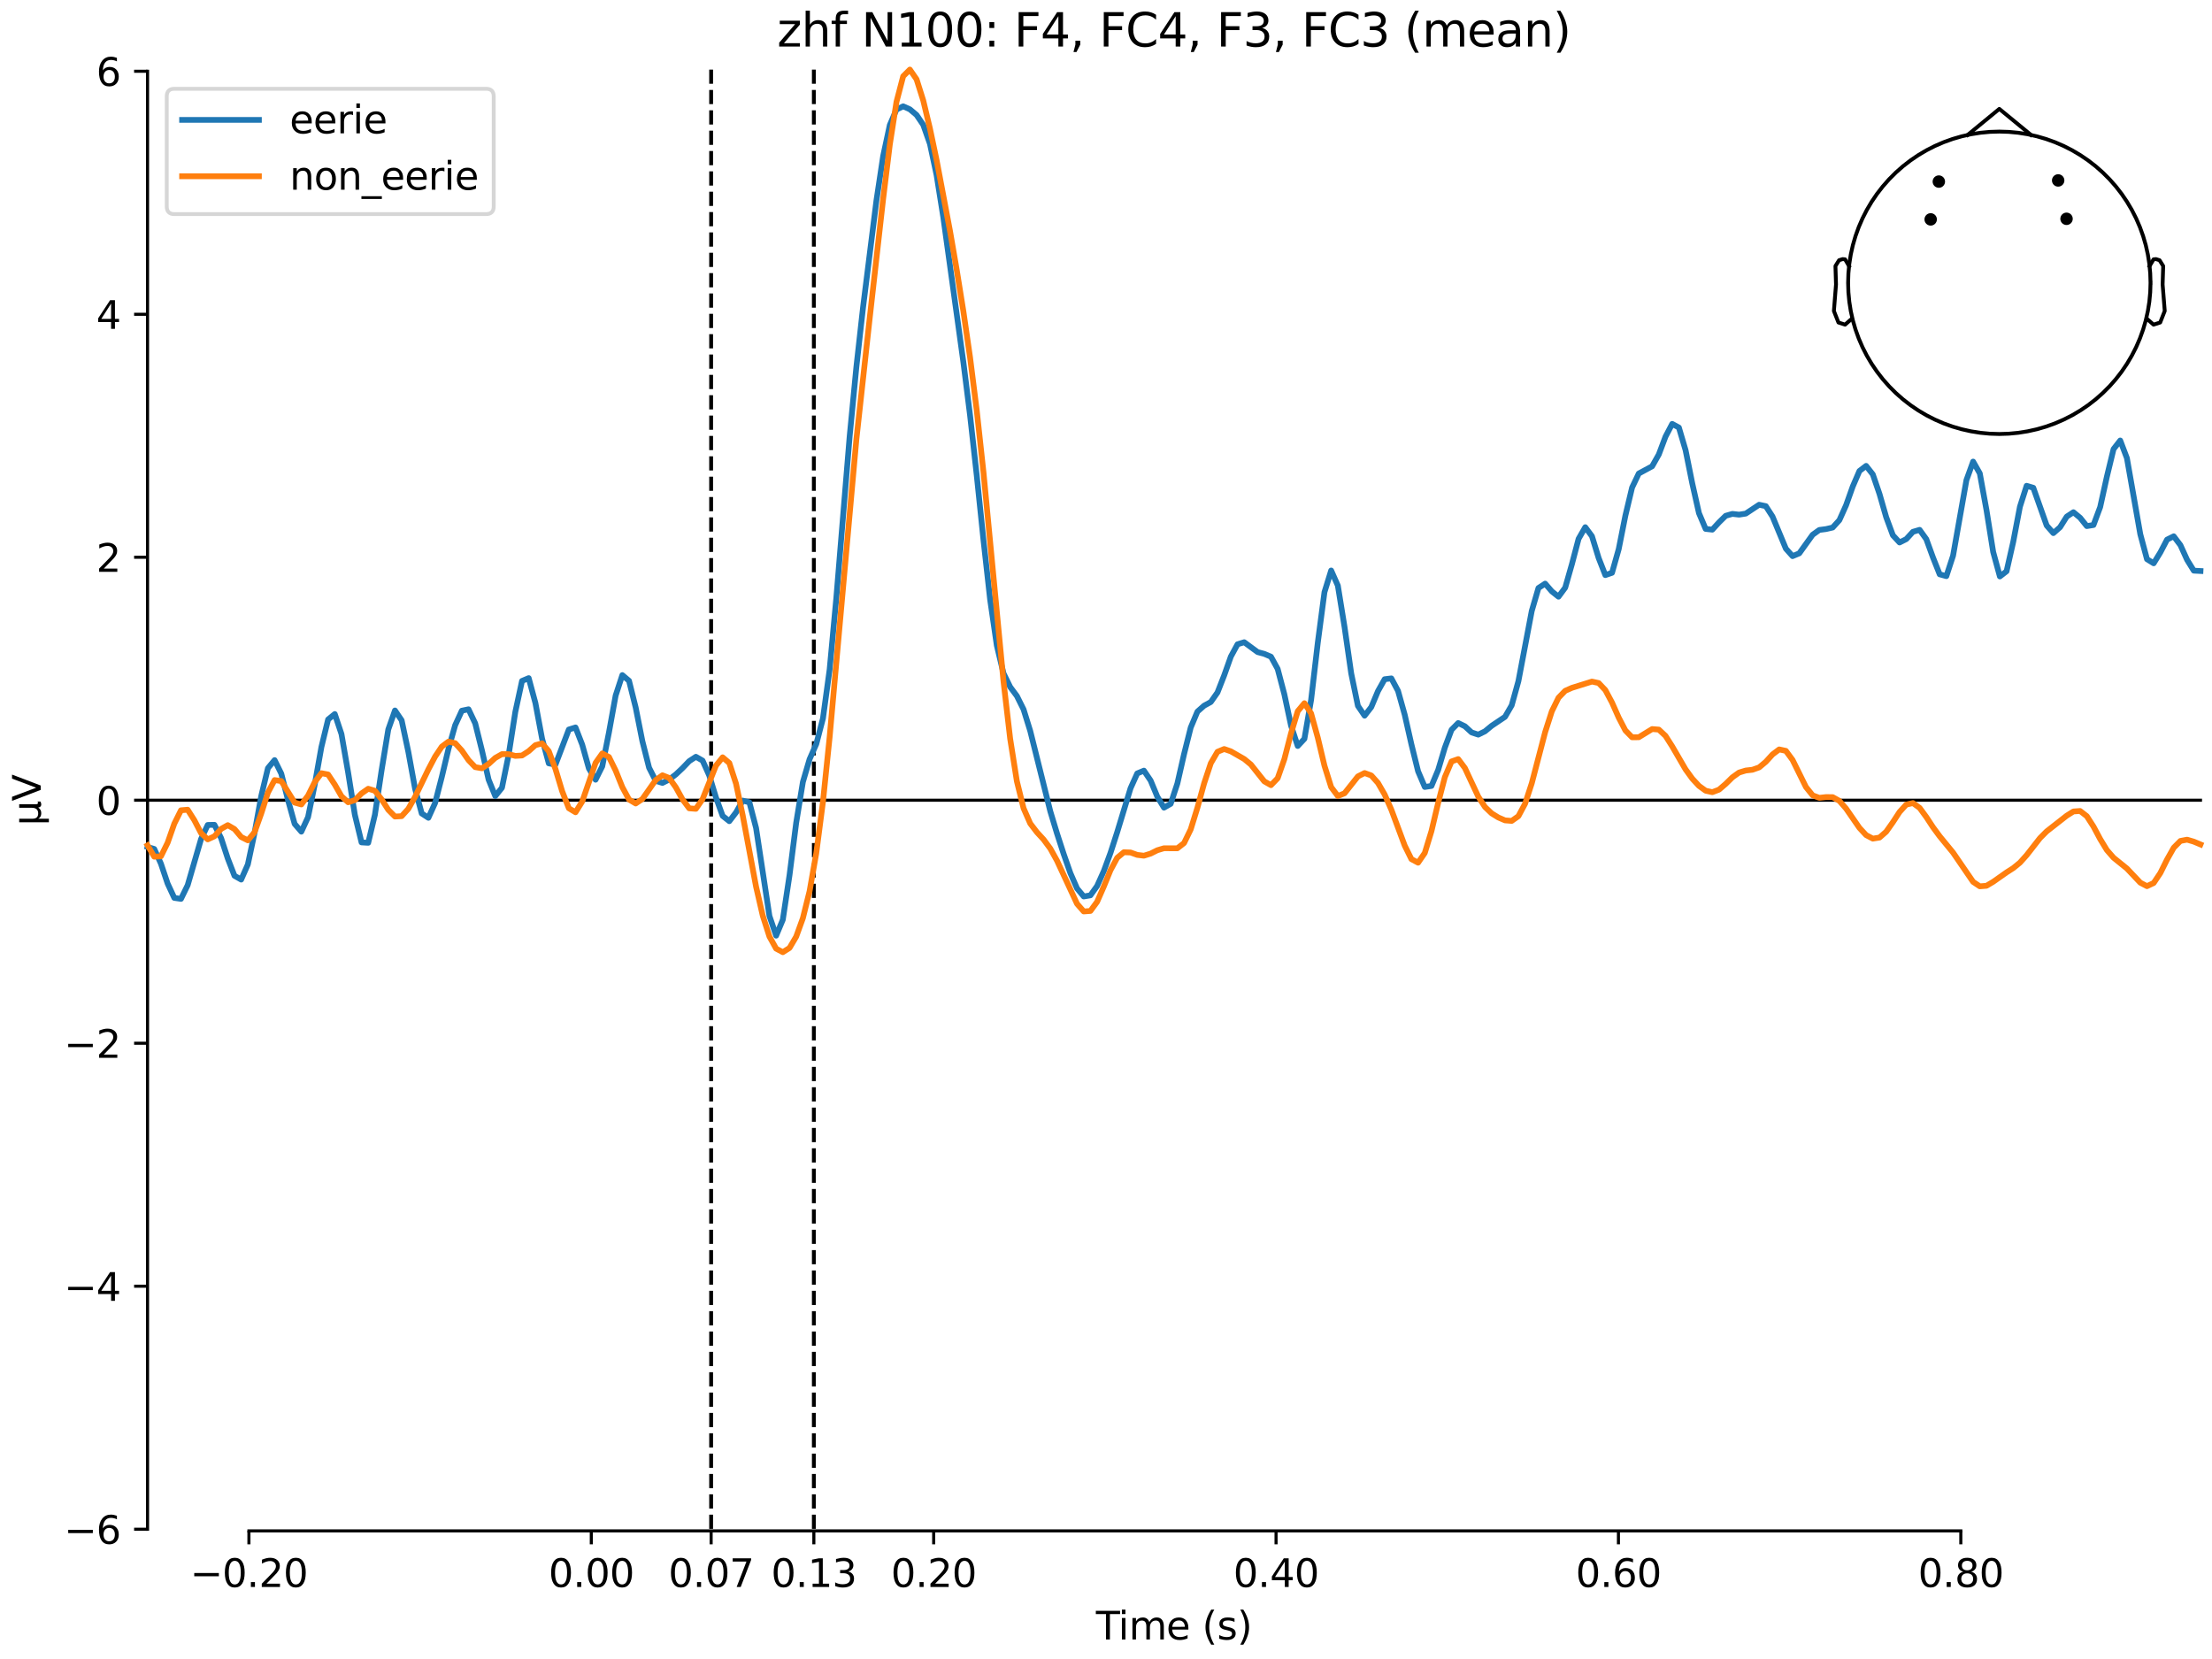 <?xml version="1.0" encoding="utf-8" standalone="no"?>
<!DOCTYPE svg PUBLIC "-//W3C//DTD SVG 1.1//EN"
  "http://www.w3.org/Graphics/SVG/1.1/DTD/svg11.dtd">
<svg xmlns:xlink="http://www.w3.org/1999/xlink" width="576pt" height="432pt" viewBox="0 0 576 432" xmlns="http://www.w3.org/2000/svg" version="1.1">
 <defs>
  <style type="text/css">*{stroke-linejoin: round; stroke-linecap: butt}</style>
 </defs>
 <g id="figure_1">
  <g id="patch_1">
   <path d="M 0 432 
L 576 432 
L 576 0 
L 0 0 
z
" style="fill: #ffffff"/>
  </g>
  <g id="axes_1">
   <g id="patch_2">
    <path d="M 38.421 398.644 
L 573 398.644 
L 573 18.118 
L 38.421 18.118 
L 38.421 398.644 
z
" style="fill: none; opacity: 0"/>
   </g>
   <g id="patch_3">
    <path d="M 38.421 398.202 
L 38.421 18.56 
" style="fill: none; stroke: #000000; stroke-width: 0.8; stroke-linejoin: miter; stroke-linecap: square"/>
   </g>
   <g id="LineCollection_1">
    <path d="M 185.177 18.118 
L 185.177 398.644 
" clip-path="url(#p193b482e52)" style="fill: none; stroke-dasharray: 3.7,1.6; stroke-dashoffset: 0; stroke: #000000"/>
    <path d="M 211.924 18.118 
L 211.924 398.644 
" clip-path="url(#p193b482e52)" style="fill: none; stroke-dasharray: 3.7,1.6; stroke-dashoffset: 0; stroke: #000000"/>
   </g>
   <g id="matplotlib.axis_1">
    <g id="xtick_1">
     <g id="line2d_1">
      <defs>
       <path id="mfb7d9181b5" d="M 0 0 
L 0 3.5 
" style="stroke: #000000; stroke-width: 0.8"/>
      </defs>
      <g>
       <use xlink:href="#mfb7d9181b5" x="64.819" y="398.644" style="stroke: #000000; stroke-width: 0.8"/>
      </g>
     </g>
     <g id="text_1">
      <!-- −0.20 -->
      <g transform="translate(49.496 413.242) scale(0.1 -0.1)">
       <defs>
        <path id="DejaVuSans-2212" d="M 678 2272 
L 4684 2272 
L 4684 1741 
L 678 1741 
L 678 2272 
z
" transform="scale(0.016)"/>
        <path id="DejaVuSans-30" d="M 2034 4250 
Q 1547 4250 1301 3770 
Q 1056 3291 1056 2328 
Q 1056 1369 1301 889 
Q 1547 409 2034 409 
Q 2525 409 2770 889 
Q 3016 1369 3016 2328 
Q 3016 3291 2770 3770 
Q 2525 4250 2034 4250 
z
M 2034 4750 
Q 2819 4750 3233 4129 
Q 3647 3509 3647 2328 
Q 3647 1150 3233 529 
Q 2819 -91 2034 -91 
Q 1250 -91 836 529 
Q 422 1150 422 2328 
Q 422 3509 836 4129 
Q 1250 4750 2034 4750 
z
" transform="scale(0.016)"/>
        <path id="DejaVuSans-2e" d="M 684 794 
L 1344 794 
L 1344 0 
L 684 0 
L 684 794 
z
" transform="scale(0.016)"/>
        <path id="DejaVuSans-32" d="M 1228 531 
L 3431 531 
L 3431 0 
L 469 0 
L 469 531 
Q 828 903 1448 1529 
Q 2069 2156 2228 2338 
Q 2531 2678 2651 2914 
Q 2772 3150 2772 3378 
Q 2772 3750 2511 3984 
Q 2250 4219 1831 4219 
Q 1534 4219 1204 4116 
Q 875 4013 500 3803 
L 500 4441 
Q 881 4594 1212 4672 
Q 1544 4750 1819 4750 
Q 2544 4750 2975 4387 
Q 3406 4025 3406 3419 
Q 3406 3131 3298 2873 
Q 3191 2616 2906 2266 
Q 2828 2175 2409 1742 
Q 1991 1309 1228 531 
z
" transform="scale(0.016)"/>
       </defs>
       <use xlink:href="#DejaVuSans-2212"/>
       <use xlink:href="#DejaVuSans-30" transform="translate(83.789 0)"/>
       <use xlink:href="#DejaVuSans-2e" transform="translate(147.412 0)"/>
       <use xlink:href="#DejaVuSans-32" transform="translate(179.199 0)"/>
       <use xlink:href="#DejaVuSans-30" transform="translate(242.822 0)"/>
      </g>
     </g>
    </g>
    <g id="xtick_2">
     <g id="line2d_2">
      <g>
       <use xlink:href="#mfb7d9181b5" x="153.973" y="398.644" style="stroke: #000000; stroke-width: 0.8"/>
      </g>
     </g>
     <g id="text_2">
      <!-- 0.00 -->
      <g transform="translate(142.84 413.242) scale(0.1 -0.1)">
       <use xlink:href="#DejaVuSans-30"/>
       <use xlink:href="#DejaVuSans-2e" transform="translate(63.623 0)"/>
       <use xlink:href="#DejaVuSans-30" transform="translate(95.41 0)"/>
       <use xlink:href="#DejaVuSans-30" transform="translate(159.033 0)"/>
      </g>
     </g>
    </g>
    <g id="xtick_3">
     <g id="line2d_3">
      <g>
       <use xlink:href="#mfb7d9181b5" x="185.177" y="398.644" style="stroke: #000000; stroke-width: 0.8"/>
      </g>
     </g>
     <g id="text_3">
      <!-- 0.07 -->
      <g transform="translate(174.045 413.242) scale(0.1 -0.1)">
       <defs>
        <path id="DejaVuSans-37" d="M 525 4666 
L 3525 4666 
L 3525 4397 
L 1831 0 
L 1172 0 
L 2766 4134 
L 525 4134 
L 525 4666 
z
" transform="scale(0.016)"/>
       </defs>
       <use xlink:href="#DejaVuSans-30"/>
       <use xlink:href="#DejaVuSans-2e" transform="translate(63.623 0)"/>
       <use xlink:href="#DejaVuSans-30" transform="translate(95.41 0)"/>
       <use xlink:href="#DejaVuSans-37" transform="translate(159.033 0)"/>
      </g>
     </g>
    </g>
    <g id="xtick_4">
     <g id="line2d_4">
      <g>
       <use xlink:href="#mfb7d9181b5" x="211.924" y="398.644" style="stroke: #000000; stroke-width: 0.8"/>
      </g>
     </g>
     <g id="text_4">
      <!-- 0.13 -->
      <g transform="translate(200.791 413.242) scale(0.1 -0.1)">
       <defs>
        <path id="DejaVuSans-31" d="M 794 531 
L 1825 531 
L 1825 4091 
L 703 3866 
L 703 4441 
L 1819 4666 
L 2450 4666 
L 2450 531 
L 3481 531 
L 3481 0 
L 794 0 
L 794 531 
z
" transform="scale(0.016)"/>
        <path id="DejaVuSans-33" d="M 2597 2516 
Q 3050 2419 3304 2112 
Q 3559 1806 3559 1356 
Q 3559 666 3084 287 
Q 2609 -91 1734 -91 
Q 1441 -91 1130 -33 
Q 819 25 488 141 
L 488 750 
Q 750 597 1062 519 
Q 1375 441 1716 441 
Q 2309 441 2620 675 
Q 2931 909 2931 1356 
Q 2931 1769 2642 2001 
Q 2353 2234 1838 2234 
L 1294 2234 
L 1294 2753 
L 1863 2753 
Q 2328 2753 2575 2939 
Q 2822 3125 2822 3475 
Q 2822 3834 2567 4026 
Q 2313 4219 1838 4219 
Q 1578 4219 1281 4162 
Q 984 4106 628 3988 
L 628 4550 
Q 988 4650 1302 4700 
Q 1616 4750 1894 4750 
Q 2613 4750 3031 4423 
Q 3450 4097 3450 3541 
Q 3450 3153 3228 2886 
Q 3006 2619 2597 2516 
z
" transform="scale(0.016)"/>
       </defs>
       <use xlink:href="#DejaVuSans-30"/>
       <use xlink:href="#DejaVuSans-2e" transform="translate(63.623 0)"/>
       <use xlink:href="#DejaVuSans-31" transform="translate(95.41 0)"/>
       <use xlink:href="#DejaVuSans-33" transform="translate(159.033 0)"/>
      </g>
     </g>
    </g>
    <g id="xtick_5">
     <g id="line2d_5">
      <g>
       <use xlink:href="#mfb7d9181b5" x="243.128" y="398.644" style="stroke: #000000; stroke-width: 0.8"/>
      </g>
     </g>
     <g id="text_5">
      <!-- 0.20 -->
      <g transform="translate(231.995 413.242) scale(0.1 -0.1)">
       <use xlink:href="#DejaVuSans-30"/>
       <use xlink:href="#DejaVuSans-2e" transform="translate(63.623 0)"/>
       <use xlink:href="#DejaVuSans-32" transform="translate(95.41 0)"/>
       <use xlink:href="#DejaVuSans-30" transform="translate(159.033 0)"/>
      </g>
     </g>
    </g>
    <g id="xtick_6">
     <g id="line2d_6">
      <g>
       <use xlink:href="#mfb7d9181b5" x="332.282" y="398.644" style="stroke: #000000; stroke-width: 0.8"/>
      </g>
     </g>
     <g id="text_6">
      <!-- 0.40 -->
      <g transform="translate(321.15 413.242) scale(0.1 -0.1)">
       <defs>
        <path id="DejaVuSans-34" d="M 2419 4116 
L 825 1625 
L 2419 1625 
L 2419 4116 
z
M 2253 4666 
L 3047 4666 
L 3047 1625 
L 3713 1625 
L 3713 1100 
L 3047 1100 
L 3047 0 
L 2419 0 
L 2419 1100 
L 313 1100 
L 313 1709 
L 2253 4666 
z
" transform="scale(0.016)"/>
       </defs>
       <use xlink:href="#DejaVuSans-30"/>
       <use xlink:href="#DejaVuSans-2e" transform="translate(63.623 0)"/>
       <use xlink:href="#DejaVuSans-34" transform="translate(95.41 0)"/>
       <use xlink:href="#DejaVuSans-30" transform="translate(159.033 0)"/>
      </g>
     </g>
    </g>
    <g id="xtick_7">
     <g id="line2d_7">
      <g>
       <use xlink:href="#mfb7d9181b5" x="421.437" y="398.644" style="stroke: #000000; stroke-width: 0.8"/>
      </g>
     </g>
     <g id="text_7">
      <!-- 0.60 -->
      <g transform="translate(410.304 413.242) scale(0.1 -0.1)">
       <defs>
        <path id="DejaVuSans-36" d="M 2113 2584 
Q 1688 2584 1439 2293 
Q 1191 2003 1191 1497 
Q 1191 994 1439 701 
Q 1688 409 2113 409 
Q 2538 409 2786 701 
Q 3034 994 3034 1497 
Q 3034 2003 2786 2293 
Q 2538 2584 2113 2584 
z
M 3366 4563 
L 3366 3988 
Q 3128 4100 2886 4159 
Q 2644 4219 2406 4219 
Q 1781 4219 1451 3797 
Q 1122 3375 1075 2522 
Q 1259 2794 1537 2939 
Q 1816 3084 2150 3084 
Q 2853 3084 3261 2657 
Q 3669 2231 3669 1497 
Q 3669 778 3244 343 
Q 2819 -91 2113 -91 
Q 1303 -91 875 529 
Q 447 1150 447 2328 
Q 447 3434 972 4092 
Q 1497 4750 2381 4750 
Q 2619 4750 2861 4703 
Q 3103 4656 3366 4563 
z
" transform="scale(0.016)"/>
       </defs>
       <use xlink:href="#DejaVuSans-30"/>
       <use xlink:href="#DejaVuSans-2e" transform="translate(63.623 0)"/>
       <use xlink:href="#DejaVuSans-36" transform="translate(95.41 0)"/>
       <use xlink:href="#DejaVuSans-30" transform="translate(159.033 0)"/>
      </g>
     </g>
    </g>
    <g id="xtick_8">
     <g id="line2d_8">
      <g>
       <use xlink:href="#mfb7d9181b5" x="510.592" y="398.644" style="stroke: #000000; stroke-width: 0.8"/>
      </g>
     </g>
     <g id="text_8">
      <!-- 0.80 -->
      <g transform="translate(499.459 413.242) scale(0.1 -0.1)">
       <defs>
        <path id="DejaVuSans-38" d="M 2034 2216 
Q 1584 2216 1326 1975 
Q 1069 1734 1069 1313 
Q 1069 891 1326 650 
Q 1584 409 2034 409 
Q 2484 409 2743 651 
Q 3003 894 3003 1313 
Q 3003 1734 2745 1975 
Q 2488 2216 2034 2216 
z
M 1403 2484 
Q 997 2584 770 2862 
Q 544 3141 544 3541 
Q 544 4100 942 4425 
Q 1341 4750 2034 4750 
Q 2731 4750 3128 4425 
Q 3525 4100 3525 3541 
Q 3525 3141 3298 2862 
Q 3072 2584 2669 2484 
Q 3125 2378 3379 2068 
Q 3634 1759 3634 1313 
Q 3634 634 3220 271 
Q 2806 -91 2034 -91 
Q 1263 -91 848 271 
Q 434 634 434 1313 
Q 434 1759 690 2068 
Q 947 2378 1403 2484 
z
M 1172 3481 
Q 1172 3119 1398 2916 
Q 1625 2713 2034 2713 
Q 2441 2713 2670 2916 
Q 2900 3119 2900 3481 
Q 2900 3844 2670 4047 
Q 2441 4250 2034 4250 
Q 1625 4250 1398 4047 
Q 1172 3844 1172 3481 
z
" transform="scale(0.016)"/>
       </defs>
       <use xlink:href="#DejaVuSans-30"/>
       <use xlink:href="#DejaVuSans-2e" transform="translate(63.623 0)"/>
       <use xlink:href="#DejaVuSans-38" transform="translate(95.41 0)"/>
       <use xlink:href="#DejaVuSans-30" transform="translate(159.033 0)"/>
      </g>
     </g>
    </g>
    <g id="text_9">
     <!-- Time (s) -->
     <g transform="translate(285.381 426.92) scale(0.1 -0.1)">
      <defs>
       <path id="DejaVuSans-54" d="M -19 4666 
L 3928 4666 
L 3928 4134 
L 2272 4134 
L 2272 0 
L 1638 0 
L 1638 4134 
L -19 4134 
L -19 4666 
z
" transform="scale(0.016)"/>
       <path id="DejaVuSans-69" d="M 603 3500 
L 1178 3500 
L 1178 0 
L 603 0 
L 603 3500 
z
M 603 4863 
L 1178 4863 
L 1178 4134 
L 603 4134 
L 603 4863 
z
" transform="scale(0.016)"/>
       <path id="DejaVuSans-6d" d="M 3328 2828 
Q 3544 3216 3844 3400 
Q 4144 3584 4550 3584 
Q 5097 3584 5394 3201 
Q 5691 2819 5691 2113 
L 5691 0 
L 5113 0 
L 5113 2094 
Q 5113 2597 4934 2840 
Q 4756 3084 4391 3084 
Q 3944 3084 3684 2787 
Q 3425 2491 3425 1978 
L 3425 0 
L 2847 0 
L 2847 2094 
Q 2847 2600 2669 2842 
Q 2491 3084 2119 3084 
Q 1678 3084 1418 2786 
Q 1159 2488 1159 1978 
L 1159 0 
L 581 0 
L 581 3500 
L 1159 3500 
L 1159 2956 
Q 1356 3278 1631 3431 
Q 1906 3584 2284 3584 
Q 2666 3584 2933 3390 
Q 3200 3197 3328 2828 
z
" transform="scale(0.016)"/>
       <path id="DejaVuSans-65" d="M 3597 1894 
L 3597 1613 
L 953 1613 
Q 991 1019 1311 708 
Q 1631 397 2203 397 
Q 2534 397 2845 478 
Q 3156 559 3463 722 
L 3463 178 
Q 3153 47 2828 -22 
Q 2503 -91 2169 -91 
Q 1331 -91 842 396 
Q 353 884 353 1716 
Q 353 2575 817 3079 
Q 1281 3584 2069 3584 
Q 2775 3584 3186 3129 
Q 3597 2675 3597 1894 
z
M 3022 2063 
Q 3016 2534 2758 2815 
Q 2500 3097 2075 3097 
Q 1594 3097 1305 2825 
Q 1016 2553 972 2059 
L 3022 2063 
z
" transform="scale(0.016)"/>
       <path id="DejaVuSans-20" transform="scale(0.016)"/>
       <path id="DejaVuSans-28" d="M 1984 4856 
Q 1566 4138 1362 3434 
Q 1159 2731 1159 2009 
Q 1159 1288 1364 580 
Q 1569 -128 1984 -844 
L 1484 -844 
Q 1016 -109 783 600 
Q 550 1309 550 2009 
Q 550 2706 781 3412 
Q 1013 4119 1484 4856 
L 1984 4856 
z
" transform="scale(0.016)"/>
       <path id="DejaVuSans-73" d="M 2834 3397 
L 2834 2853 
Q 2591 2978 2328 3040 
Q 2066 3103 1784 3103 
Q 1356 3103 1142 2972 
Q 928 2841 928 2578 
Q 928 2378 1081 2264 
Q 1234 2150 1697 2047 
L 1894 2003 
Q 2506 1872 2764 1633 
Q 3022 1394 3022 966 
Q 3022 478 2636 193 
Q 2250 -91 1575 -91 
Q 1294 -91 989 -36 
Q 684 19 347 128 
L 347 722 
Q 666 556 975 473 
Q 1284 391 1588 391 
Q 1994 391 2212 530 
Q 2431 669 2431 922 
Q 2431 1156 2273 1281 
Q 2116 1406 1581 1522 
L 1381 1569 
Q 847 1681 609 1914 
Q 372 2147 372 2553 
Q 372 3047 722 3315 
Q 1072 3584 1716 3584 
Q 2034 3584 2315 3537 
Q 2597 3491 2834 3397 
z
" transform="scale(0.016)"/>
       <path id="DejaVuSans-29" d="M 513 4856 
L 1013 4856 
Q 1481 4119 1714 3412 
Q 1947 2706 1947 2009 
Q 1947 1309 1714 600 
Q 1481 -109 1013 -844 
L 513 -844 
Q 928 -128 1133 580 
Q 1338 1288 1338 2009 
Q 1338 2731 1133 3434 
Q 928 4138 513 4856 
z
" transform="scale(0.016)"/>
      </defs>
      <use xlink:href="#DejaVuSans-54"/>
      <use xlink:href="#DejaVuSans-69" transform="translate(57.959 0)"/>
      <use xlink:href="#DejaVuSans-6d" transform="translate(85.742 0)"/>
      <use xlink:href="#DejaVuSans-65" transform="translate(183.154 0)"/>
      <use xlink:href="#DejaVuSans-20" transform="translate(244.678 0)"/>
      <use xlink:href="#DejaVuSans-28" transform="translate(276.465 0)"/>
      <use xlink:href="#DejaVuSans-73" transform="translate(315.479 0)"/>
      <use xlink:href="#DejaVuSans-29" transform="translate(367.578 0)"/>
     </g>
    </g>
   </g>
   <g id="matplotlib.axis_2">
    <g id="ytick_1">
     <g id="line2d_9">
      <defs>
       <path id="m3a4c5543fd" d="M 0 0 
L -3.5 0 
" style="stroke: #000000; stroke-width: 0.8"/>
      </defs>
      <g>
       <use xlink:href="#m3a4c5543fd" x="38.421" y="398.202" style="stroke: #000000; stroke-width: 0.8"/>
      </g>
     </g>
     <g id="text_10">
      <!-- −6 -->
      <g transform="translate(16.678 402.001) scale(0.1 -0.1)">
       <use xlink:href="#DejaVuSans-2212"/>
       <use xlink:href="#DejaVuSans-36" transform="translate(83.789 0)"/>
      </g>
     </g>
    </g>
    <g id="ytick_2">
     <g id="line2d_10">
      <g>
       <use xlink:href="#m3a4c5543fd" x="38.421" y="334.928" style="stroke: #000000; stroke-width: 0.8"/>
      </g>
     </g>
     <g id="text_11">
      <!-- −4 -->
      <g transform="translate(16.678 338.727) scale(0.1 -0.1)">
       <use xlink:href="#DejaVuSans-2212"/>
       <use xlink:href="#DejaVuSans-34" transform="translate(83.789 0)"/>
      </g>
     </g>
    </g>
    <g id="ytick_3">
     <g id="line2d_11">
      <g>
       <use xlink:href="#m3a4c5543fd" x="38.421" y="271.655" style="stroke: #000000; stroke-width: 0.8"/>
      </g>
     </g>
     <g id="text_12">
      <!-- −2 -->
      <g transform="translate(16.678 275.454) scale(0.1 -0.1)">
       <use xlink:href="#DejaVuSans-2212"/>
       <use xlink:href="#DejaVuSans-32" transform="translate(83.789 0)"/>
      </g>
     </g>
    </g>
    <g id="ytick_4">
     <g id="line2d_12">
      <g>
       <use xlink:href="#m3a4c5543fd" x="38.421" y="208.381" style="stroke: #000000; stroke-width: 0.8"/>
      </g>
     </g>
     <g id="text_13">
      <!-- 0 -->
      <g transform="translate(25.058 212.18) scale(0.1 -0.1)">
       <use xlink:href="#DejaVuSans-30"/>
      </g>
     </g>
    </g>
    <g id="ytick_5">
     <g id="line2d_13">
      <g>
       <use xlink:href="#m3a4c5543fd" x="38.421" y="145.107" style="stroke: #000000; stroke-width: 0.8"/>
      </g>
     </g>
     <g id="text_14">
      <!-- 2 -->
      <g transform="translate(25.058 148.907) scale(0.1 -0.1)">
       <use xlink:href="#DejaVuSans-32"/>
      </g>
     </g>
    </g>
    <g id="ytick_6">
     <g id="line2d_14">
      <g>
       <use xlink:href="#m3a4c5543fd" x="38.421" y="81.834" style="stroke: #000000; stroke-width: 0.8"/>
      </g>
     </g>
     <g id="text_15">
      <!-- 4 -->
      <g transform="translate(25.058 85.633) scale(0.1 -0.1)">
       <use xlink:href="#DejaVuSans-34"/>
      </g>
     </g>
    </g>
    <g id="ytick_7">
     <g id="line2d_15">
      <g>
       <use xlink:href="#m3a4c5543fd" x="38.421" y="18.56" style="stroke: #000000; stroke-width: 0.8"/>
      </g>
     </g>
     <g id="text_16">
      <!-- 6 -->
      <g transform="translate(25.058 22.359) scale(0.1 -0.1)">
       <use xlink:href="#DejaVuSans-36"/>
      </g>
     </g>
    </g>
    <g id="text_17">
     <!-- µV -->
     <g transform="translate(10.599 214.982) rotate(-90) scale(0.1 -0.1)">
      <defs>
       <path id="DejaVuSans-b5" d="M 544 -1331 
L 544 3500 
L 1119 3500 
L 1119 1325 
Q 1119 872 1334 640 
Q 1550 409 1972 409 
Q 2434 409 2667 671 
Q 2900 934 2900 1459 
L 2900 3500 
L 3475 3500 
L 3475 806 
Q 3475 619 3529 530 
Q 3584 441 3700 441 
Q 3728 441 3778 458 
Q 3828 475 3916 513 
L 3916 50 
Q 3788 -22 3673 -56 
Q 3559 -91 3450 -91 
Q 3234 -91 3106 31 
Q 2978 153 2931 403 
Q 2775 156 2548 32 
Q 2322 -91 2016 -91 
Q 1697 -91 1473 31 
Q 1250 153 1119 397 
L 1119 -1331 
L 544 -1331 
z
" transform="scale(0.016)"/>
       <path id="DejaVuSans-56" d="M 1831 0 
L 50 4666 
L 709 4666 
L 2188 738 
L 3669 4666 
L 4325 4666 
L 2547 0 
L 1831 0 
z
" transform="scale(0.016)"/>
      </defs>
      <use xlink:href="#DejaVuSans-b5"/>
      <use xlink:href="#DejaVuSans-56" transform="translate(63.623 0)"/>
     </g>
    </g>
   </g>
   <g id="patch_4">
    <path d="M 64.819 398.644 
L 510.592 398.644 
" style="fill: none; stroke: #000000; stroke-width: 0.8; stroke-linejoin: miter; stroke-linecap: square"/>
   </g>
   <g id="patch_5">
    <path d="M 38.421 208.381 
L 573 208.381 
" style="fill: none; stroke: #000000; stroke-width: 0.8; stroke-linejoin: miter; stroke-linecap: square"/>
   </g>
   <g id="text_18">
    <!-- zhf N100: F4, FC4, F3, FC3 (mean) -->
    <g transform="translate(202.371 12.118) scale(0.12 -0.12)">
     <defs>
      <path id="DejaVuSans-7a" d="M 353 3500 
L 3084 3500 
L 3084 2975 
L 922 459 
L 3084 459 
L 3084 0 
L 275 0 
L 275 525 
L 2438 3041 
L 353 3041 
L 353 3500 
z
" transform="scale(0.016)"/>
      <path id="DejaVuSans-68" d="M 3513 2113 
L 3513 0 
L 2938 0 
L 2938 2094 
Q 2938 2591 2744 2837 
Q 2550 3084 2163 3084 
Q 1697 3084 1428 2787 
Q 1159 2491 1159 1978 
L 1159 0 
L 581 0 
L 581 4863 
L 1159 4863 
L 1159 2956 
Q 1366 3272 1645 3428 
Q 1925 3584 2291 3584 
Q 2894 3584 3203 3211 
Q 3513 2838 3513 2113 
z
" transform="scale(0.016)"/>
      <path id="DejaVuSans-66" d="M 2375 4863 
L 2375 4384 
L 1825 4384 
Q 1516 4384 1395 4259 
Q 1275 4134 1275 3809 
L 1275 3500 
L 2222 3500 
L 2222 3053 
L 1275 3053 
L 1275 0 
L 697 0 
L 697 3053 
L 147 3053 
L 147 3500 
L 697 3500 
L 697 3744 
Q 697 4328 969 4595 
Q 1241 4863 1831 4863 
L 2375 4863 
z
" transform="scale(0.016)"/>
      <path id="DejaVuSans-4e" d="M 628 4666 
L 1478 4666 
L 3547 763 
L 3547 4666 
L 4159 4666 
L 4159 0 
L 3309 0 
L 1241 3903 
L 1241 0 
L 628 0 
L 628 4666 
z
" transform="scale(0.016)"/>
      <path id="DejaVuSans-3a" d="M 750 794 
L 1409 794 
L 1409 0 
L 750 0 
L 750 794 
z
M 750 3309 
L 1409 3309 
L 1409 2516 
L 750 2516 
L 750 3309 
z
" transform="scale(0.016)"/>
      <path id="DejaVuSans-46" d="M 628 4666 
L 3309 4666 
L 3309 4134 
L 1259 4134 
L 1259 2759 
L 3109 2759 
L 3109 2228 
L 1259 2228 
L 1259 0 
L 628 0 
L 628 4666 
z
" transform="scale(0.016)"/>
      <path id="DejaVuSans-2c" d="M 750 794 
L 1409 794 
L 1409 256 
L 897 -744 
L 494 -744 
L 750 256 
L 750 794 
z
" transform="scale(0.016)"/>
      <path id="DejaVuSans-43" d="M 4122 4306 
L 4122 3641 
Q 3803 3938 3442 4084 
Q 3081 4231 2675 4231 
Q 1875 4231 1450 3742 
Q 1025 3253 1025 2328 
Q 1025 1406 1450 917 
Q 1875 428 2675 428 
Q 3081 428 3442 575 
Q 3803 722 4122 1019 
L 4122 359 
Q 3791 134 3420 21 
Q 3050 -91 2638 -91 
Q 1578 -91 968 557 
Q 359 1206 359 2328 
Q 359 3453 968 4101 
Q 1578 4750 2638 4750 
Q 3056 4750 3426 4639 
Q 3797 4528 4122 4306 
z
" transform="scale(0.016)"/>
      <path id="DejaVuSans-61" d="M 2194 1759 
Q 1497 1759 1228 1600 
Q 959 1441 959 1056 
Q 959 750 1161 570 
Q 1363 391 1709 391 
Q 2188 391 2477 730 
Q 2766 1069 2766 1631 
L 2766 1759 
L 2194 1759 
z
M 3341 1997 
L 3341 0 
L 2766 0 
L 2766 531 
Q 2569 213 2275 61 
Q 1981 -91 1556 -91 
Q 1019 -91 701 211 
Q 384 513 384 1019 
Q 384 1609 779 1909 
Q 1175 2209 1959 2209 
L 2766 2209 
L 2766 2266 
Q 2766 2663 2505 2880 
Q 2244 3097 1772 3097 
Q 1472 3097 1187 3025 
Q 903 2953 641 2809 
L 641 3341 
Q 956 3463 1253 3523 
Q 1550 3584 1831 3584 
Q 2591 3584 2966 3190 
Q 3341 2797 3341 1997 
z
" transform="scale(0.016)"/>
      <path id="DejaVuSans-6e" d="M 3513 2113 
L 3513 0 
L 2938 0 
L 2938 2094 
Q 2938 2591 2744 2837 
Q 2550 3084 2163 3084 
Q 1697 3084 1428 2787 
Q 1159 2491 1159 1978 
L 1159 0 
L 581 0 
L 581 3500 
L 1159 3500 
L 1159 2956 
Q 1366 3272 1645 3428 
Q 1925 3584 2291 3584 
Q 2894 3584 3203 3211 
Q 3513 2838 3513 2113 
z
" transform="scale(0.016)"/>
     </defs>
     <use xlink:href="#DejaVuSans-7a"/>
     <use xlink:href="#DejaVuSans-68" transform="translate(52.49 0)"/>
     <use xlink:href="#DejaVuSans-66" transform="translate(115.869 0)"/>
     <use xlink:href="#DejaVuSans-20" transform="translate(151.074 0)"/>
     <use xlink:href="#DejaVuSans-4e" transform="translate(182.861 0)"/>
     <use xlink:href="#DejaVuSans-31" transform="translate(257.666 0)"/>
     <use xlink:href="#DejaVuSans-30" transform="translate(321.289 0)"/>
     <use xlink:href="#DejaVuSans-30" transform="translate(384.912 0)"/>
     <use xlink:href="#DejaVuSans-3a" transform="translate(448.535 0)"/>
     <use xlink:href="#DejaVuSans-20" transform="translate(482.227 0)"/>
     <use xlink:href="#DejaVuSans-46" transform="translate(514.014 0)"/>
     <use xlink:href="#DejaVuSans-34" transform="translate(571.533 0)"/>
     <use xlink:href="#DejaVuSans-2c" transform="translate(635.156 0)"/>
     <use xlink:href="#DejaVuSans-20" transform="translate(666.943 0)"/>
     <use xlink:href="#DejaVuSans-46" transform="translate(698.73 0)"/>
     <use xlink:href="#DejaVuSans-43" transform="translate(756.25 0)"/>
     <use xlink:href="#DejaVuSans-34" transform="translate(826.074 0)"/>
     <use xlink:href="#DejaVuSans-2c" transform="translate(889.697 0)"/>
     <use xlink:href="#DejaVuSans-20" transform="translate(921.484 0)"/>
     <use xlink:href="#DejaVuSans-46" transform="translate(953.271 0)"/>
     <use xlink:href="#DejaVuSans-33" transform="translate(1010.791 0)"/>
     <use xlink:href="#DejaVuSans-2c" transform="translate(1074.414 0)"/>
     <use xlink:href="#DejaVuSans-20" transform="translate(1106.201 0)"/>
     <use xlink:href="#DejaVuSans-46" transform="translate(1137.988 0)"/>
     <use xlink:href="#DejaVuSans-43" transform="translate(1195.508 0)"/>
     <use xlink:href="#DejaVuSans-33" transform="translate(1265.332 0)"/>
     <use xlink:href="#DejaVuSans-20" transform="translate(1328.955 0)"/>
     <use xlink:href="#DejaVuSans-28" transform="translate(1360.742 0)"/>
     <use xlink:href="#DejaVuSans-6d" transform="translate(1399.756 0)"/>
     <use xlink:href="#DejaVuSans-65" transform="translate(1497.168 0)"/>
     <use xlink:href="#DejaVuSans-61" transform="translate(1558.691 0)"/>
     <use xlink:href="#DejaVuSans-6e" transform="translate(1619.971 0)"/>
     <use xlink:href="#DejaVuSans-29" transform="translate(1683.35 0)"/>
    </g>
   </g>
   <g id="legend_1">
    <g id="patch_6">
     <path d="M 45.421 55.753 
L 126.563 55.753 
Q 128.563 55.753 128.563 53.753 
L 128.563 25.118 
Q 128.563 23.118 126.563 23.118 
L 45.421 23.118 
Q 43.421 23.118 43.421 25.118 
L 43.421 53.753 
Q 43.421 55.753 45.421 55.753 
z
" style="fill: #ffffff; opacity: 0.8; stroke: #cccccc; stroke-linejoin: miter"/>
    </g>
    <g id="line2d_16">
     <path d="M 47.421 31.217 
L 57.421 31.217 
L 67.421 31.217 
" style="fill: none; stroke: #1f77b4; stroke-width: 1.5; stroke-linecap: square"/>
    </g>
    <g id="text_19">
     <!-- eerie -->
     <g transform="translate(75.421 34.717) scale(0.1 -0.1)">
      <defs>
       <path id="DejaVuSans-72" d="M 2631 2963 
Q 2534 3019 2420 3045 
Q 2306 3072 2169 3072 
Q 1681 3072 1420 2755 
Q 1159 2438 1159 1844 
L 1159 0 
L 581 0 
L 581 3500 
L 1159 3500 
L 1159 2956 
Q 1341 3275 1631 3429 
Q 1922 3584 2338 3584 
Q 2397 3584 2469 3576 
Q 2541 3569 2628 3553 
L 2631 2963 
z
" transform="scale(0.016)"/>
      </defs>
      <use xlink:href="#DejaVuSans-65"/>
      <use xlink:href="#DejaVuSans-65" transform="translate(61.523 0)"/>
      <use xlink:href="#DejaVuSans-72" transform="translate(123.047 0)"/>
      <use xlink:href="#DejaVuSans-69" transform="translate(164.16 0)"/>
      <use xlink:href="#DejaVuSans-65" transform="translate(191.943 0)"/>
     </g>
    </g>
    <g id="line2d_17">
     <path d="M 47.421 45.895 
L 57.421 45.895 
L 67.421 45.895 
" style="fill: none; stroke: #ff7f0e; stroke-width: 1.5; stroke-linecap: square"/>
    </g>
    <g id="text_20">
     <!-- non_eerie -->
     <g transform="translate(75.421 49.395) scale(0.1 -0.1)">
      <defs>
       <path id="DejaVuSans-6f" d="M 1959 3097 
Q 1497 3097 1228 2736 
Q 959 2375 959 1747 
Q 959 1119 1226 758 
Q 1494 397 1959 397 
Q 2419 397 2687 759 
Q 2956 1122 2956 1747 
Q 2956 2369 2687 2733 
Q 2419 3097 1959 3097 
z
M 1959 3584 
Q 2709 3584 3137 3096 
Q 3566 2609 3566 1747 
Q 3566 888 3137 398 
Q 2709 -91 1959 -91 
Q 1206 -91 779 398 
Q 353 888 353 1747 
Q 353 2609 779 3096 
Q 1206 3584 1959 3584 
z
" transform="scale(0.016)"/>
       <path id="DejaVuSans-5f" d="M 3263 -1063 
L 3263 -1509 
L -63 -1509 
L -63 -1063 
L 3263 -1063 
z
" transform="scale(0.016)"/>
      </defs>
      <use xlink:href="#DejaVuSans-6e"/>
      <use xlink:href="#DejaVuSans-6f" transform="translate(63.379 0)"/>
      <use xlink:href="#DejaVuSans-6e" transform="translate(124.561 0)"/>
      <use xlink:href="#DejaVuSans-5f" transform="translate(187.939 0)"/>
      <use xlink:href="#DejaVuSans-65" transform="translate(237.939 0)"/>
      <use xlink:href="#DejaVuSans-65" transform="translate(299.463 0)"/>
      <use xlink:href="#DejaVuSans-72" transform="translate(360.986 0)"/>
      <use xlink:href="#DejaVuSans-69" transform="translate(402.1 0)"/>
      <use xlink:href="#DejaVuSans-65" transform="translate(429.883 0)"/>
     </g>
    </g>
   </g>
   <g id="line2d_18">
    <path d="M 38.421 220.545 
L 40.162 221.068 
L 41.903 224.894 
L 43.644 230.067 
L 45.386 233.811 
L 47.127 234.067 
L 48.868 230.496 
L 52.351 218.499 
L 54.092 214.817 
L 55.834 214.781 
L 57.575 218.243 
L 59.316 223.558 
L 61.057 228.049 
L 62.799 229.043 
L 64.54 225.095 
L 66.281 216.909 
L 68.023 207.302 
L 69.764 200.026 
L 71.505 197.93 
L 73.247 201.455 
L 74.988 208.306 
L 76.729 214.546 
L 78.47 216.562 
L 80.212 212.783 
L 81.953 204.332 
L 83.694 194.52 
L 85.436 187.352 
L 87.177 185.931 
L 88.918 191.143 
L 90.66 201.198 
L 92.401 212.155 
L 94.142 219.358 
L 95.883 219.464 
L 97.625 212.16 
L 99.366 200.582 
L 101.107 189.956 
L 102.849 185.005 
L 104.59 187.571 
L 106.331 195.799 
L 108.073 205.341 
L 109.814 211.822 
L 111.555 212.953 
L 113.296 209.102 
L 115.038 202.346 
L 116.779 195.02 
L 118.52 188.852 
L 120.262 185.065 
L 122.003 184.695 
L 123.744 188.363 
L 125.486 195.363 
L 127.227 203.001 
L 128.968 207.297 
L 130.709 205.13 
L 132.451 196.542 
L 134.192 185.361 
L 135.933 177.311 
L 137.675 176.579 
L 139.416 183.048 
L 141.157 192.344 
L 142.899 198.777 
L 144.64 199.109 
L 148.122 189.965 
L 149.864 189.427 
L 151.605 193.903 
L 153.346 200.107 
L 155.088 203.036 
L 156.829 199.552 
L 158.57 190.723 
L 160.312 181.116 
L 162.053 175.794 
L 163.794 177.265 
L 165.535 184.251 
L 167.277 193.015 
L 169.018 199.906 
L 170.759 203.329 
L 172.501 203.874 
L 174.242 202.994 
L 175.983 201.662 
L 177.725 200.023 
L 179.466 198.2 
L 181.207 197.064 
L 182.948 198.056 
L 184.69 201.94 
L 186.431 207.64 
L 188.172 212.456 
L 189.914 213.837 
L 191.655 211.56 
L 193.396 208.478 
L 195.138 208.92 
L 196.879 215.605 
L 200.361 238.528 
L 202.103 243.643 
L 203.844 239.497 
L 205.585 227.928 
L 207.327 214.249 
L 209.068 203.633 
L 210.809 197.699 
L 212.551 193.761 
L 214.292 187.094 
L 216.033 174.359 
L 217.774 155.72 
L 221.257 113.541 
L 222.998 95.56 
L 224.74 79.998 
L 228.222 52.218 
L 229.964 40.661 
L 231.705 32.549 
L 233.446 28.51 
L 235.187 27.686 
L 236.929 28.469 
L 238.67 29.935 
L 240.411 32.506 
L 242.153 37.45 
L 243.894 45.63 
L 245.635 56.595 
L 250.859 94.289 
L 252.6 108.146 
L 254.342 123.802 
L 256.083 140.528 
L 257.824 156.109 
L 259.566 168.079 
L 261.307 175.333 
L 263.048 178.888 
L 264.79 181.229 
L 266.531 184.723 
L 268.272 190.341 
L 273.496 211.266 
L 275.237 217.02 
L 276.979 222.374 
L 278.72 227.349 
L 280.461 231.342 
L 282.203 233.439 
L 283.944 233.142 
L 285.685 230.706 
L 287.427 226.825 
L 289.168 222.096 
L 290.909 216.707 
L 294.392 205.258 
L 296.133 201.397 
L 297.874 200.671 
L 299.616 203.246 
L 301.357 207.443 
L 303.098 210.31 
L 304.84 209.318 
L 306.581 204.03 
L 308.322 196.389 
L 310.063 189.451 
L 311.805 185.299 
L 313.546 183.76 
L 315.287 182.804 
L 317.029 180.322 
L 318.77 175.879 
L 320.511 170.975 
L 322.253 167.763 
L 323.994 167.236 
L 327.476 169.799 
L 329.218 170.265 
L 330.959 171.01 
L 332.7 174.182 
L 334.442 180.791 
L 336.183 188.955 
L 337.924 194.257 
L 339.666 192.395 
L 341.407 182.269 
L 343.148 167.38 
L 344.889 154.19 
L 346.631 148.557 
L 348.372 152.487 
L 350.113 163.243 
L 351.855 175.362 
L 353.596 183.798 
L 355.337 186.364 
L 357.079 184.119 
L 358.82 179.968 
L 360.561 176.865 
L 362.302 176.651 
L 364.044 179.904 
L 365.785 186.117 
L 367.526 193.814 
L 369.268 200.847 
L 371.009 204.921 
L 372.75 204.659 
L 374.492 200.5 
L 376.233 194.68 
L 377.974 190.032 
L 379.715 188.275 
L 381.457 189.12 
L 383.198 190.719 
L 384.939 191.296 
L 386.681 190.438 
L 388.422 189.003 
L 391.905 186.663 
L 393.646 183.657 
L 395.387 177.382 
L 398.87 159.065 
L 400.611 153.115 
L 402.352 151.975 
L 404.094 153.993 
L 405.835 155.381 
L 407.576 153.024 
L 409.318 146.913 
L 411.059 140.308 
L 412.8 137.28 
L 414.541 139.63 
L 416.283 145.305 
L 418.024 149.756 
L 419.765 149.158 
L 421.507 143.003 
L 423.248 134.256 
L 424.989 126.959 
L 426.731 123.303 
L 430.213 121.421 
L 431.954 118.333 
L 433.696 113.695 
L 435.437 110.379 
L 437.178 111.326 
L 438.92 117.222 
L 440.661 125.87 
L 442.402 133.612 
L 444.144 137.726 
L 445.885 137.92 
L 447.626 136.023 
L 449.367 134.31 
L 451.109 133.815 
L 452.85 134.011 
L 454.591 133.742 
L 458.074 131.432 
L 459.815 131.798 
L 461.557 134.502 
L 465.039 142.872 
L 466.78 144.815 
L 468.522 144.092 
L 472.004 139.25 
L 473.746 137.997 
L 475.487 137.77 
L 477.228 137.366 
L 478.97 135.446 
L 480.711 131.569 
L 482.452 126.678 
L 484.193 122.641 
L 485.935 121.311 
L 487.676 123.529 
L 489.417 128.618 
L 491.159 134.664 
L 492.9 139.379 
L 494.641 141.26 
L 496.383 140.387 
L 498.124 138.481 
L 499.865 137.973 
L 501.606 140.393 
L 503.348 145.178 
L 505.089 149.552 
L 506.83 150.027 
L 508.572 144.702 
L 512.054 125.017 
L 513.796 120.193 
L 515.537 123.269 
L 517.278 132.827 
L 519.019 143.736 
L 520.761 150.107 
L 522.502 148.76 
L 524.243 141.089 
L 525.985 131.949 
L 527.726 126.497 
L 529.467 127.014 
L 532.95 136.841 
L 534.691 138.823 
L 536.432 137.291 
L 538.174 134.522 
L 539.915 133.381 
L 541.656 134.82 
L 543.398 136.993 
L 545.139 136.712 
L 546.88 132.042 
L 548.622 124.148 
L 550.363 116.944 
L 552.104 114.702 
L 553.845 119.294 
L 557.328 139.108 
L 559.069 145.611 
L 560.811 146.683 
L 562.552 143.843 
L 564.293 140.516 
L 566.035 139.651 
L 567.776 141.951 
L 569.517 145.788 
L 571.258 148.596 
L 573 148.687 
L 573 148.687 
" style="fill: none; stroke: #1f77b4; stroke-width: 1.5; stroke-linecap: square"/>
   </g>
   <g id="line2d_19">
    <path d="M 38.421 220.12 
L 40.162 223.077 
L 41.903 222.981 
L 43.644 219.458 
L 45.386 214.49 
L 47.127 210.996 
L 48.868 210.845 
L 50.61 213.587 
L 52.351 216.942 
L 54.092 218.572 
L 55.834 217.773 
L 57.575 215.845 
L 59.316 214.868 
L 61.057 215.885 
L 62.799 217.954 
L 64.54 218.822 
L 66.281 216.72 
L 68.023 211.839 
L 69.764 206.395 
L 71.505 203.129 
L 73.247 203.39 
L 76.729 208.993 
L 78.47 209.474 
L 80.212 207.171 
L 81.953 203.663 
L 83.694 201.339 
L 85.436 201.677 
L 87.177 204.299 
L 88.918 207.343 
L 90.66 208.912 
L 92.401 208.356 
L 94.142 206.607 
L 95.883 205.388 
L 97.625 205.916 
L 99.366 208.143 
L 101.107 210.87 
L 102.849 212.622 
L 104.59 212.528 
L 106.331 210.611 
L 108.073 207.513 
L 111.555 200.331 
L 113.296 197.024 
L 115.038 194.425 
L 116.779 193.122 
L 118.52 193.522 
L 120.262 195.438 
L 122.003 197.94 
L 123.744 199.758 
L 125.486 200.06 
L 127.227 198.94 
L 128.968 197.357 
L 130.709 196.374 
L 132.451 196.384 
L 134.192 196.832 
L 135.933 196.726 
L 137.675 195.59 
L 139.416 194.036 
L 141.157 193.576 
L 142.899 195.598 
L 144.64 200.246 
L 146.381 206.026 
L 148.122 210.468 
L 149.864 211.514 
L 151.605 208.724 
L 155.088 198.642 
L 156.829 196.188 
L 158.57 197.118 
L 160.312 200.651 
L 162.053 204.97 
L 163.794 208.198 
L 165.535 209.227 
L 167.277 208.055 
L 170.759 203.104 
L 172.501 201.882 
L 174.242 202.573 
L 175.983 205.011 
L 177.725 208.159 
L 179.466 210.486 
L 181.207 210.616 
L 182.948 208.091 
L 186.431 199.377 
L 188.172 197.205 
L 189.914 198.686 
L 191.655 204.049 
L 193.396 212.296 
L 196.879 230.892 
L 198.62 238.447 
L 200.361 243.882 
L 202.103 247.024 
L 203.844 247.947 
L 205.585 246.848 
L 207.327 243.897 
L 209.068 239.089 
L 210.809 232.071 
L 212.551 222.185 
L 214.292 208.828 
L 216.033 191.969 
L 222.998 114.434 
L 226.481 82.745 
L 229.964 51.831 
L 231.705 37.651 
L 233.446 26.508 
L 235.187 19.854 
L 236.929 18.118 
L 238.67 20.648 
L 240.411 26.166 
L 242.153 33.453 
L 243.894 41.717 
L 247.377 60.137 
L 249.118 70.211 
L 250.859 81.042 
L 252.6 93.051 
L 254.342 106.849 
L 256.083 122.858 
L 261.307 177.42 
L 263.048 192.398 
L 264.79 203.427 
L 266.531 210.464 
L 268.272 214.432 
L 270.013 216.711 
L 271.755 218.608 
L 273.496 220.963 
L 275.237 224.107 
L 280.461 235.348 
L 282.203 237.343 
L 283.944 237.212 
L 285.685 234.829 
L 287.427 230.862 
L 289.168 226.597 
L 290.909 223.372 
L 292.65 221.922 
L 294.392 221.986 
L 296.133 222.612 
L 297.874 222.82 
L 299.616 222.276 
L 301.357 221.404 
L 303.098 220.883 
L 306.581 220.894 
L 308.322 219.537 
L 310.063 215.959 
L 311.805 210.33 
L 313.546 204.001 
L 315.287 198.751 
L 317.029 195.767 
L 318.77 195.041 
L 320.511 195.647 
L 323.994 197.65 
L 325.735 199.084 
L 329.218 203.465 
L 330.959 204.454 
L 332.7 202.651 
L 334.442 197.682 
L 336.183 190.945 
L 337.924 185.2 
L 339.666 183.111 
L 341.407 185.767 
L 343.148 192.084 
L 344.889 199.396 
L 346.631 204.965 
L 348.372 207.285 
L 350.113 206.575 
L 353.596 202.176 
L 355.337 201.293 
L 357.079 201.928 
L 358.82 203.874 
L 360.561 206.888 
L 362.302 210.839 
L 365.785 220.197 
L 367.526 223.712 
L 369.268 224.642 
L 371.009 222.114 
L 372.75 216.408 
L 374.492 209.072 
L 376.233 202.371 
L 377.974 198.282 
L 379.715 197.668 
L 381.457 199.991 
L 384.939 207.436 
L 386.681 210.13 
L 388.422 211.794 
L 390.163 212.87 
L 391.905 213.623 
L 393.646 213.759 
L 395.387 212.534 
L 397.128 209.284 
L 398.87 203.951 
L 402.352 190.648 
L 404.094 185.219 
L 405.835 181.68 
L 407.576 179.882 
L 409.318 179.113 
L 414.541 177.482 
L 416.283 177.86 
L 418.024 179.688 
L 419.765 182.946 
L 421.507 186.856 
L 423.248 190.208 
L 424.989 191.987 
L 426.731 191.977 
L 430.213 189.846 
L 431.954 189.985 
L 433.696 191.616 
L 435.437 194.354 
L 438.92 200.345 
L 440.661 202.75 
L 442.402 204.636 
L 444.144 205.899 
L 445.885 206.284 
L 447.626 205.624 
L 449.367 204.129 
L 451.109 202.416 
L 452.85 201.169 
L 454.591 200.641 
L 456.333 200.443 
L 458.074 199.829 
L 459.815 198.373 
L 461.557 196.457 
L 463.298 195.146 
L 465.039 195.522 
L 466.78 197.884 
L 470.263 204.934 
L 472.004 207.103 
L 473.746 207.752 
L 475.487 207.557 
L 477.228 207.572 
L 478.97 208.542 
L 480.711 210.544 
L 484.193 215.578 
L 485.935 217.46 
L 487.676 218.377 
L 489.417 218.1 
L 491.159 216.575 
L 492.9 214.109 
L 494.641 211.435 
L 496.383 209.517 
L 498.124 209.114 
L 499.865 210.373 
L 501.606 212.748 
L 503.348 215.405 
L 505.089 217.764 
L 508.572 222.013 
L 513.796 229.635 
L 515.537 230.796 
L 517.278 230.656 
L 519.019 229.621 
L 522.502 227.167 
L 524.243 226.055 
L 525.985 224.634 
L 527.726 222.696 
L 531.209 218.236 
L 532.95 216.486 
L 538.174 212.396 
L 539.915 211.304 
L 541.656 211.176 
L 543.398 212.53 
L 545.139 215.23 
L 546.88 218.486 
L 548.622 221.351 
L 550.363 223.346 
L 553.845 226.159 
L 557.328 229.842 
L 559.069 230.757 
L 560.811 229.933 
L 562.552 227.326 
L 564.293 223.829 
L 566.035 220.74 
L 567.776 218.979 
L 569.517 218.647 
L 571.258 219.162 
L 573 219.892 
L 573 219.892 
" style="fill: none; stroke: #ff7f0e; stroke-width: 1.5; stroke-linecap: square"/>
   </g>
  </g>
  <g id="axes_2">
   <g id="PathCollection_1">
    <defs>
     <path id="C0_0_7bd2d8c7d7" d="M 0 1.118 
C 0.297 1.118 0.581 1 0.791 0.791 
C 1 0.581 1.118 0.297 1.118 -0 
C 1.118 -0.297 1 -0.581 0.791 -0.791 
C 0.581 -1 0.297 -1.118 0 -1.118 
C -0.297 -1.118 -0.581 -1 -0.791 -0.791 
C -1 -0.581 -1.118 -0.297 -1.118 0 
C -1.118 0.297 -1 0.581 -0.791 0.791 
C -0.581 1 -0.297 1.118 0 1.118 
z
"/>
    </defs>
    <g clip-path="url(#p3597e2e21a)">
     <use xlink:href="#C0_0_7bd2d8c7d7" x="535.942" y="46.984" style="stroke: #000000"/>
    </g>
    <g clip-path="url(#p3597e2e21a)">
     <use xlink:href="#C0_0_7bd2d8c7d7" x="538.122" y="56.975" style="stroke: #000000"/>
    </g>
    <g clip-path="url(#p3597e2e21a)">
     <use xlink:href="#C0_0_7bd2d8c7d7" x="504.868" y="47.284" style="stroke: #000000"/>
    </g>
    <g clip-path="url(#p3597e2e21a)">
     <use xlink:href="#C0_0_7bd2d8c7d7" x="502.745" y="57.128" style="stroke: #000000"/>
    </g>
   </g>
   <g id="matplotlib.axis_3"/>
   <g id="matplotlib.axis_4"/>
   <g id="line2d_20">
    <path d="M 559.991 73.637 
L 559.913 71.165 
L 559.681 68.702 
L 559.294 66.259 
L 558.754 63.845 
L 558.064 61.47 
L 557.226 59.143 
L 556.244 56.873 
L 555.121 54.669 
L 553.862 52.54 
L 552.471 50.494 
L 550.955 48.539 
L 549.32 46.684 
L 547.571 44.935 
L 545.715 43.299 
L 543.761 41.783 
L 541.715 40.393 
L 539.586 39.134 
L 537.382 38.011 
L 535.112 37.028 
L 532.785 36.191 
L 530.409 35.5 
L 527.995 34.961 
L 525.552 34.574 
L 523.09 34.341 
L 520.618 34.263 
L 518.145 34.341 
L 515.683 34.574 
L 513.24 34.961 
L 510.826 35.5 
L 508.451 36.191 
L 506.123 37.028 
L 503.853 38.011 
L 501.649 39.134 
L 499.52 40.393 
L 497.474 41.783 
L 495.52 43.299 
L 493.665 44.935 
L 491.916 46.684 
L 490.28 48.539 
L 488.764 50.494 
L 487.373 52.54 
L 486.114 54.669 
L 484.991 56.873 
L 484.009 59.143 
L 483.171 61.47 
L 482.481 63.845 
L 481.941 66.259 
L 481.555 68.702 
L 481.322 71.165 
L 481.244 73.637 
L 481.322 76.109 
L 481.555 78.572 
L 481.941 81.015 
L 482.481 83.429 
L 483.171 85.804 
L 484.009 88.131 
L 484.991 90.401 
L 486.114 92.605 
L 487.373 94.734 
L 488.764 96.78 
L 490.28 98.735 
L 491.916 100.59 
L 493.665 102.339 
L 495.52 103.975 
L 497.474 105.491 
L 499.52 106.881 
L 501.649 108.14 
L 503.853 109.263 
L 506.123 110.246 
L 508.451 111.084 
L 510.826 111.774 
L 513.24 112.313 
L 515.683 112.7 
L 518.145 112.933 
L 520.618 113.011 
L 523.09 112.933 
L 525.552 112.7 
L 527.995 112.313 
L 530.409 111.774 
L 532.785 111.084 
L 535.112 110.246 
L 537.382 109.263 
L 539.586 108.14 
L 541.715 106.881 
L 543.761 105.491 
L 545.715 103.975 
L 547.571 102.339 
L 549.32 100.59 
L 550.955 98.735 
L 552.471 96.78 
L 553.862 94.734 
L 555.121 92.605 
L 556.244 90.401 
L 557.226 88.131 
L 558.064 85.804 
L 558.754 83.429 
L 559.294 81.015 
L 559.681 78.572 
L 559.913 76.109 
L 559.991 73.637 
" style="fill: none; stroke: #000000; stroke-linecap: square"/>
   </g>
   <g id="line2d_21">
    <path d="M 512.371 35.137 
L 520.618 28.357 
L 528.864 35.137 
" style="fill: none; stroke: #000000; stroke-linecap: square"/>
   </g>
   <g id="line2d_22">
    <path d="M 481.48 69.267 
L 480.457 67.534 
L 479.827 67.471 
L 478.89 67.762 
L 477.945 69.267 
L 478.094 74.07 
L 477.543 80.976 
L 478.724 83.977 
L 480.457 84.536 
L 482.11 83.079 
" style="fill: none; stroke: #000000; stroke-linecap: square"/>
   </g>
   <g id="line2d_23">
    <path d="M 559.755 69.267 
L 560.779 67.534 
L 561.409 67.471 
L 562.346 67.762 
L 563.291 69.267 
L 563.141 74.07 
L 563.692 80.976 
L 562.511 83.977 
L 560.779 84.536 
L 559.125 83.079 
" style="fill: none; stroke: #000000; stroke-linecap: square"/>
   </g>
  </g>
 </g>
 <defs>
  <clipPath id="p193b482e52">
   <rect x="38.421" y="18.118" width="534.579" height="380.525"/>
  </clipPath>
  <clipPath id="p3597e2e21a">
   <rect x="473.235" y="24.125" width="94.764" height="93.118"/>
  </clipPath>
 </defs>
</svg>
